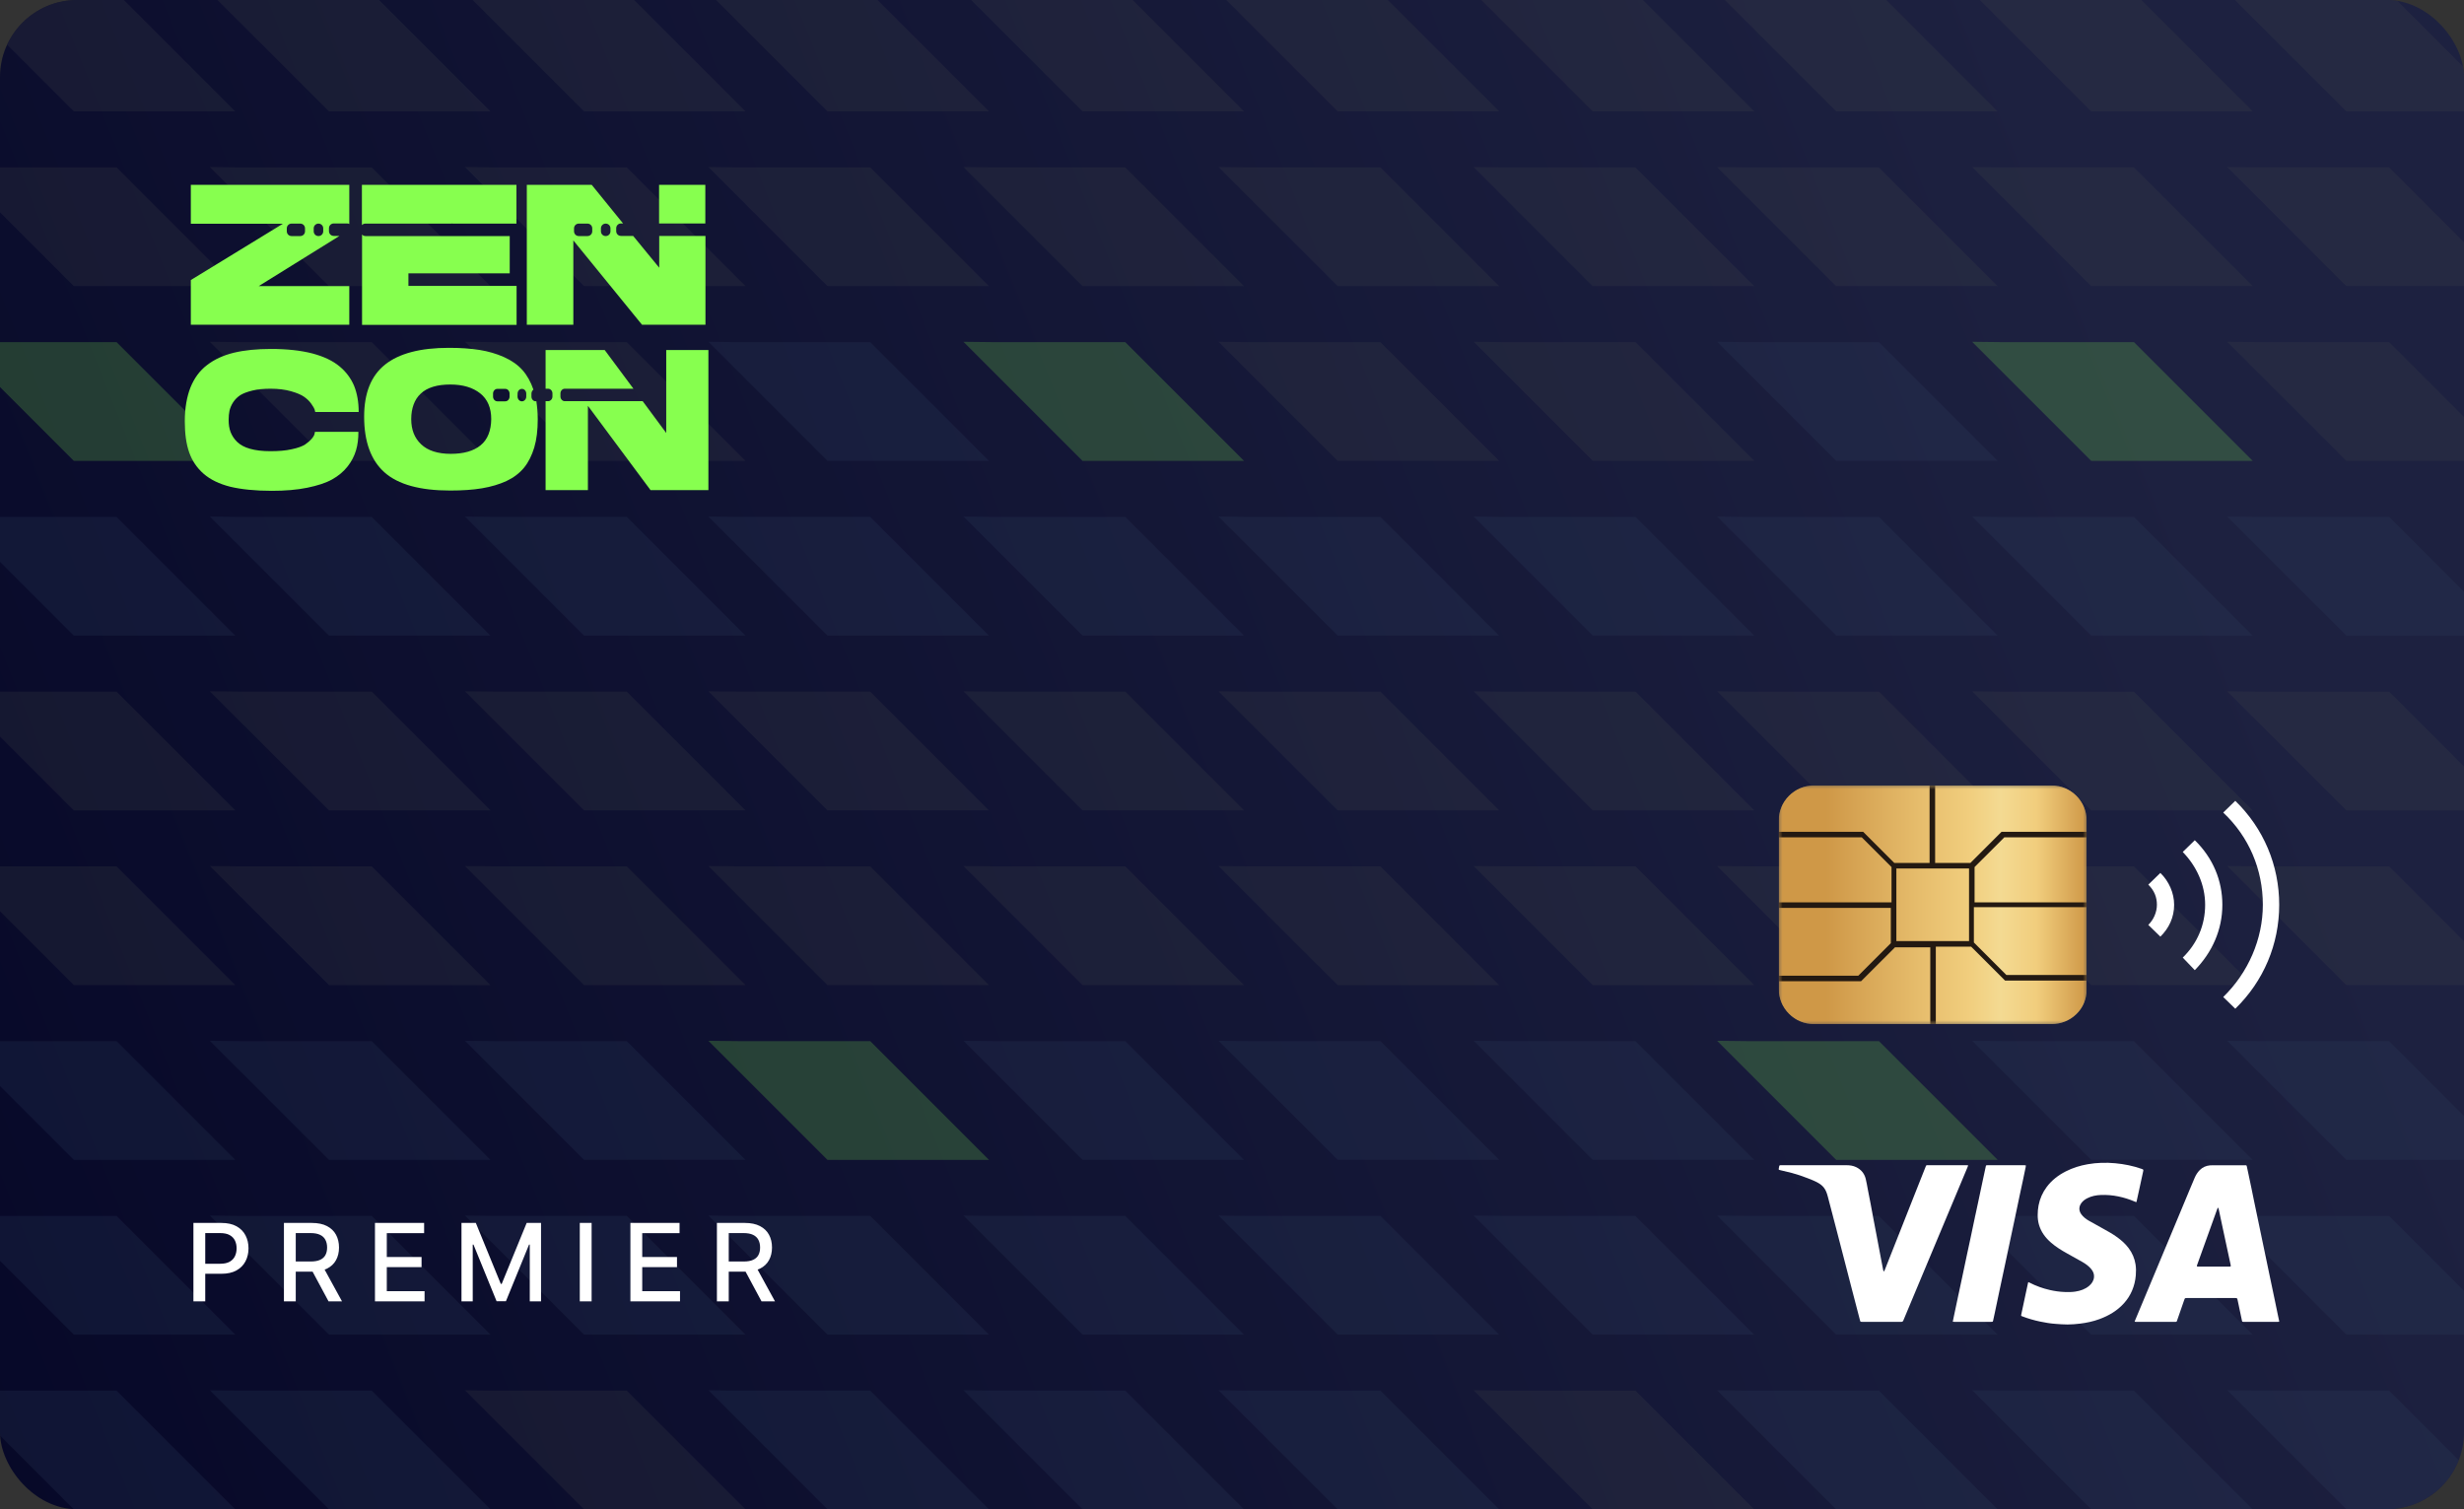 <svg width="320" height="196" viewBox="0 0 320 196" fill="none" xmlns="http://www.w3.org/2000/svg">
<rect x="0" y="0" width="320" height="196" fill="#333333" stroke="none"/>
<g clip-path="url(#clip0_89_47)">
<rect width="320" height="196" rx="10" fill="url(#paint0_linear_89_47)"/>
<g opacity="0.2">
<path d="M-2.015 180.595L-5.878 180.552L9.585 196.015L30.56 196.015L15.14 180.595L-2.015 180.595Z" fill="#324463"/>
<path d="M31.11 180.595L27.248 180.552L42.725 196.015L63.7 196.015L48.28 180.595L31.11 180.595Z" fill="#324463"/>
<path d="M64.233 180.595L60.385 180.552L75.848 196.015L96.822 196.015L81.402 180.595L64.233 180.595Z" fill="#47494D"/>
<path d="M-2.015 157.901L-5.878 157.858L9.585 173.321L30.56 173.321L15.14 157.901L-2.015 157.901Z" fill="#324463"/>
<path d="M31.11 157.901L27.248 157.858L42.725 173.321L63.7 173.321L48.28 157.901L31.11 157.901Z" fill="#324463"/>
<path d="M64.233 157.901L60.385 157.858L75.848 173.321L96.822 173.321L81.402 157.901L64.233 157.901Z" fill="#324463"/>
<path d="M-2.015 135.207L-5.878 135.164L9.585 150.627L30.56 150.627L15.14 135.207L-2.015 135.207Z" fill="#324463"/>
<path d="M31.11 135.207L27.248 135.164L42.725 150.627L63.7 150.627L48.28 135.207L31.11 135.207Z" fill="#324463"/>
<path d="M64.233 135.207L60.385 135.164L75.848 150.627L96.822 150.627L81.402 135.207L64.233 135.207Z" fill="#324463"/>
<path d="M-2.015 112.513L-5.878 112.47L9.585 127.933L30.56 127.933L15.14 112.513L-2.015 112.513Z" fill="#47494D"/>
<path d="M31.11 112.513L27.248 112.47L42.725 127.933L63.7 127.933L48.28 112.513L31.11 112.513Z" fill="#47494D"/>
<path d="M64.233 112.513L60.385 112.47L75.848 127.933L96.822 127.933L81.402 112.513L64.233 112.513Z" fill="#47494D"/>
<path d="M-2.015 89.82L-5.878 89.776L9.585 105.239L30.56 105.239L15.14 89.82L-2.015 89.82Z" fill="#47494D"/>
<path d="M31.11 89.82L27.248 89.776L42.725 105.239L63.7 105.239L48.28 89.82L31.11 89.82Z" fill="#47494D"/>
<path d="M64.233 89.82L60.385 89.776L75.848 105.239L96.822 105.239L81.402 89.82L64.233 89.82Z" fill="#47494D"/>
<path d="M-2.015 67.126L-5.878 67.082L9.585 82.546L30.56 82.546L15.14 67.126L-2.015 67.126Z" fill="#324463"/>
<path d="M31.11 67.126L27.248 67.082L42.725 82.546L63.7 82.546L48.28 67.126L31.11 67.126Z" fill="#324463"/>
<path d="M64.233 67.126L60.385 67.082L75.848 82.546L96.822 82.546L81.402 67.126L64.233 67.126Z" fill="#324463"/>
<path d="M-2.015 44.432L-5.878 44.388L9.585 59.851L30.56 59.851L15.14 44.432L-2.015 44.432Z" fill="#87FF4F"/>
<path d="M31.11 44.432L27.248 44.388L42.725 59.851L63.7 59.851L48.28 44.432L31.11 44.432Z" fill="#47494D"/>
<path d="M64.233 44.432L60.385 44.388L75.848 59.851L96.822 59.851L81.402 44.432L64.233 44.432Z" fill="#47494D"/>
<path d="M-2.015 21.738L-5.878 21.694L9.585 37.157L30.56 37.157L15.14 21.738L-2.015 21.738Z" fill="#47494D"/>
<path d="M31.11 21.738L27.248 21.694L42.725 37.157L63.7 37.157L48.28 21.738L31.11 21.738Z" fill="#47494D"/>
<path d="M64.233 21.738L60.385 21.694L75.848 37.157L96.822 37.157L81.402 21.738L64.233 21.738Z" fill="#47494D"/>
<path d="M-2.015 -0.957L-5.878 -1L9.585 14.463L30.56 14.463L15.14 -0.957L-2.015 -0.957Z" fill="#47494D"/>
<path d="M31.11 -0.957L27.248 -1L42.725 14.463L63.7 14.463L48.28 -0.957L31.11 -0.957Z" fill="#47494D"/>
<path d="M64.233 -0.957L60.385 -1L75.848 14.463L96.822 14.463L81.402 -0.957L64.233 -0.957Z" fill="#47494D"/>
<path d="M95.862 180.595L92 180.552L107.463 196.015L128.437 196.015L113.018 180.595L95.862 180.595Z" fill="#324463"/>
<path d="M128.985 180.595L125.123 180.552L140.586 196.015L161.56 196.015L146.14 180.595L128.985 180.595Z" fill="#324463"/>
<path d="M162.11 180.595L158.248 180.552L173.725 196.015L194.699 196.015L179.28 180.595L162.11 180.595Z" fill="#324463"/>
<path d="M195.233 180.595L191.385 180.552L206.848 196.015L227.822 196.015L212.402 180.595L195.233 180.595Z" fill="#47494D"/>
<path d="M95.862 157.901L92 157.858L107.463 173.321L128.437 173.321L113.018 157.901L95.862 157.901Z" fill="#324463"/>
<path d="M128.985 157.901L125.123 157.858L140.586 173.321L161.56 173.321L146.14 157.901L128.985 157.901Z" fill="#324463"/>
<path d="M162.11 157.901L158.248 157.858L173.725 173.321L194.699 173.321L179.28 157.901L162.11 157.901Z" fill="#324463"/>
<path d="M195.233 157.901L191.385 157.858L206.848 173.321L227.822 173.321L212.402 157.901L195.233 157.901Z" fill="#324463"/>
<path d="M95.862 135.207L92 135.164L107.463 150.627L128.437 150.627L113.018 135.207L95.862 135.207Z" fill="#87FF4F"/>
<path d="M128.985 135.207L125.123 135.164L140.586 150.627L161.56 150.627L146.14 135.207L128.985 135.207Z" fill="#324463"/>
<path d="M162.11 135.207L158.248 135.164L173.725 150.627L194.699 150.627L179.28 135.207L162.11 135.207Z" fill="#324463"/>
<path d="M195.233 135.207L191.385 135.164L206.848 150.627L227.822 150.627L212.402 135.207L195.233 135.207Z" fill="#324463"/>
<path d="M95.862 112.513L92 112.47L107.463 127.933L128.437 127.933L113.018 112.513L95.862 112.513Z" fill="#47494D"/>
<path d="M128.985 112.513L125.123 112.47L140.586 127.933L161.56 127.933L146.14 112.513L128.985 112.513Z" fill="#47494D"/>
<path d="M162.11 112.513L158.248 112.47L173.725 127.933L194.699 127.933L179.28 112.513L162.11 112.513Z" fill="#47494D"/>
<path d="M195.233 112.513L191.385 112.47L206.848 127.933L227.822 127.933L212.402 112.513L195.233 112.513Z" fill="#47494D"/>
<path d="M95.862 89.82L92 89.776L107.463 105.239L128.437 105.239L113.018 89.82L95.862 89.82Z" fill="#47494D"/>
<path d="M128.985 89.82L125.123 89.776L140.586 105.239L161.56 105.239L146.14 89.82L128.985 89.82Z" fill="#47494D"/>
<path d="M162.11 89.82L158.248 89.776L173.725 105.239L194.699 105.239L179.28 89.82L162.11 89.82Z" fill="#47494D"/>
<path d="M195.233 89.82L191.385 89.776L206.848 105.239L227.822 105.239L212.402 89.82L195.233 89.82Z" fill="#47494D"/>
<path d="M95.862 67.126L92 67.082L107.463 82.546L128.437 82.546L113.018 67.126L95.862 67.126Z" fill="#324463"/>
<path d="M128.985 67.126L125.123 67.082L140.586 82.546L161.56 82.546L146.14 67.126L128.985 67.126Z" fill="#324463"/>
<path d="M162.11 67.126L158.248 67.082L173.725 82.546L194.699 82.546L179.28 67.126L162.11 67.126Z" fill="#324463"/>
<path d="M195.233 67.126L191.385 67.082L206.848 82.546L227.822 82.546L212.402 67.126L195.233 67.126Z" fill="#324463"/>
<path d="M95.862 44.432L92 44.388L107.463 59.851L128.437 59.851L113.018 44.432L95.862 44.432Z" fill="#324463"/>
<path d="M128.985 44.432L125.123 44.388L140.586 59.851L161.56 59.851L146.14 44.432L128.985 44.432Z" fill="#87FF4F"/>
<path d="M162.11 44.432L158.248 44.388L173.725 59.851L194.699 59.851L179.28 44.432L162.11 44.432Z" fill="#47494D"/>
<path d="M195.233 44.432L191.385 44.388L206.848 59.851L227.822 59.851L212.402 44.432L195.233 44.432Z" fill="#47494D"/>
<path d="M95.862 21.738L92 21.694L107.463 37.157L128.437 37.157L113.018 21.738L95.862 21.738Z" fill="#47494D"/>
<path d="M128.985 21.738L125.123 21.694L140.586 37.157L161.56 37.157L146.14 21.738L128.985 21.738Z" fill="#47494D"/>
<path d="M162.11 21.738L158.248 21.694L173.725 37.157L194.699 37.157L179.28 21.738L162.11 21.738Z" fill="#47494D"/>
<path d="M195.233 21.738L191.385 21.694L206.848 37.157L227.822 37.157L212.402 21.738L195.233 21.738Z" fill="#47494D"/>
<path d="M95.862 -0.957L92 -1L107.463 14.463L128.437 14.463L113.018 -0.957L95.862 -0.957Z" fill="#47494D"/>
<path d="M128.985 -0.957L125.123 -1L140.586 14.463L161.56 14.463L146.14 -0.957L128.985 -0.957Z" fill="#47494D"/>
<path d="M162.11 -0.957L158.248 -1L173.725 14.463L194.699 14.463L179.28 -0.957L162.11 -0.957Z" fill="#47494D"/>
<path d="M195.233 -0.957L191.385 -1L206.848 14.463L227.822 14.463L212.402 -0.957L195.233 -0.957Z" fill="#47494D"/>
<path d="M226.862 180.595L223 180.552L238.463 196.015L259.437 196.015L244.018 180.595L226.862 180.595Z" fill="#324463"/>
<path d="M259.985 180.595L256.123 180.552L271.586 196.015L292.56 196.015L277.14 180.595L259.985 180.595Z" fill="#324463"/>
<path d="M293.11 180.595L289.248 180.552L304.725 196.015L325.699 196.015L310.28 180.595L293.11 180.595Z" fill="#324463"/>
<path d="M226.862 157.901L223 157.858L238.463 173.321L259.437 173.321L244.018 157.901L226.862 157.901Z" fill="#324463"/>
<path d="M259.985 157.901L256.123 157.858L271.586 173.321L292.56 173.321L277.14 157.901L259.985 157.901Z" fill="#324463"/>
<path d="M293.11 157.901L289.248 157.858L304.725 173.321L325.699 173.321L310.28 157.901L293.11 157.901Z" fill="#324463"/>
<path d="M226.862 135.207L223 135.164L238.463 150.627L259.437 150.627L244.018 135.207L226.862 135.207Z" fill="#87FF4F"/>
<path d="M259.985 135.207L256.123 135.164L271.586 150.627L292.56 150.627L277.14 135.207L259.985 135.207Z" fill="#324463"/>
<path d="M293.11 135.207L289.248 135.164L304.725 150.627L325.699 150.627L310.28 135.207L293.11 135.207Z" fill="#324463"/>
<path d="M226.862 112.513L223 112.47L238.463 127.933L259.437 127.933L244.018 112.513L226.862 112.513Z" fill="#47494D"/>
<path d="M259.985 112.513L256.123 112.47L271.586 127.933L292.56 127.933L277.14 112.513L259.985 112.513Z" fill="#47494D"/>
<path d="M293.11 112.513L289.248 112.47L304.725 127.933L325.699 127.933L310.28 112.513L293.11 112.513Z" fill="#47494D"/>
<path d="M226.862 89.82L223 89.776L238.463 105.239L259.437 105.239L244.018 89.82L226.862 89.82Z" fill="#47494D"/>
<path d="M259.985 89.82L256.123 89.776L271.586 105.239L292.56 105.239L277.14 89.82L259.985 89.82Z" fill="#47494D"/>
<path d="M293.11 89.82L289.248 89.776L304.725 105.239L325.699 105.239L310.28 89.82L293.11 89.82Z" fill="#47494D"/>
<path d="M226.862 67.126L223 67.082L238.463 82.546L259.437 82.546L244.018 67.126L226.862 67.126Z" fill="#324463"/>
<path d="M259.985 67.126L256.123 67.082L271.586 82.546L292.56 82.546L277.14 67.126L259.985 67.126Z" fill="#324463"/>
<path d="M293.11 67.126L289.248 67.082L304.725 82.546L325.699 82.546L310.28 67.126L293.11 67.126Z" fill="#324463"/>
<path d="M226.862 44.432L223 44.388L238.463 59.851L259.437 59.851L244.018 44.432L226.862 44.432Z" fill="#324463"/>
<path d="M259.985 44.432L256.123 44.388L271.586 59.851L292.56 59.851L277.14 44.432L259.985 44.432Z" fill="#87FF4F"/>
<path d="M293.11 44.432L289.248 44.388L304.725 59.851L325.699 59.851L310.28 44.432L293.11 44.432Z" fill="#47494D"/>
<path d="M226.862 21.738L223 21.694L238.463 37.157L259.437 37.157L244.018 21.738L226.862 21.738Z" fill="#47494D"/>
<path d="M259.985 21.738L256.123 21.694L271.586 37.157L292.56 37.157L277.14 21.738L259.985 21.738Z" fill="#47494D"/>
<path d="M293.11 21.738L289.248 21.694L304.725 37.157L325.699 37.157L310.28 21.738L293.11 21.738Z" fill="#47494D"/>
<path d="M226.862 -0.957L223 -1L238.463 14.463L259.437 14.463L244.018 -0.957L226.862 -0.957Z" fill="#47494D"/>
<path d="M259.985 -0.957L256.123 -1L271.586 14.463L292.56 14.463L277.14 -0.957L259.985 -0.957Z" fill="#47494D"/>
<path d="M293.11 -0.957L289.248 -1L304.725 14.463L325.699 14.463L310.28 -0.957L293.11 -0.957Z" fill="#47494D"/>
</g>
<path d="M58.664 29.02C58.719 29.02 58.774 29.02 58.828 29.038H67.071V24H47.001V29.238C47.11 29.111 47.273 29.038 47.455 29.038H58.664V29.02Z" fill="#87FF4F"/>
<path d="M74.459 31.221L83.375 42.17H91.618V30.639H85.613V34.767L82.229 30.639H80.645C80.3 30.639 80.027 30.366 80.027 30.02V29.638C80.027 29.293 80.3 29.02 80.645 29.02H80.918L76.842 24H68.418V42.17H74.459V31.221ZM78.043 29.656C78.043 29.311 78.316 29.038 78.662 29.038C79.008 29.038 79.281 29.311 79.281 29.656V30.038C79.281 30.384 79.008 30.657 78.662 30.657C78.316 30.657 78.043 30.384 78.043 30.038V29.656ZM74.55 29.656C74.55 29.311 74.823 29.038 75.168 29.038H76.296C76.642 29.038 76.915 29.311 76.915 29.656V30.038C76.915 30.384 76.642 30.657 76.296 30.657H75.168C74.823 30.657 74.55 30.384 74.55 30.038V29.656Z" fill="#87FF4F"/>
<path d="M91.6 24H85.595V29.02H91.6V24Z" fill="#87FF4F"/>
<path d="M69.582 52.119C69.273 52.119 69.018 51.846 69.018 51.5V51.118C69.018 50.9 69.127 50.718 69.273 50.591C68.927 49.59 68.454 48.736 67.853 48.063C67.235 47.372 66.434 46.808 65.451 46.371C64.469 45.935 63.413 45.626 62.267 45.444C61.121 45.262 59.792 45.171 58.3 45.171C54.588 45.171 51.822 45.898 50.003 47.353C48.183 48.808 47.291 51.064 47.291 54.101C47.291 57.375 48.183 59.794 49.948 61.358C51.713 62.922 54.552 63.704 58.464 63.704C60.029 63.704 61.412 63.613 62.595 63.413C63.778 63.213 64.833 62.904 65.779 62.468C66.707 62.031 67.471 61.449 68.054 60.74C68.636 60.03 69.073 59.139 69.382 58.121C69.691 57.084 69.837 55.865 69.837 54.447C69.837 53.592 69.764 52.828 69.655 52.1H69.582V52.119ZM62.413 57.83C61.503 58.575 60.211 58.939 58.537 58.939C56.863 58.939 55.553 58.521 54.697 57.702C53.824 56.884 53.406 55.793 53.406 54.428C53.406 53.719 53.515 53.083 53.715 52.537C53.915 51.991 54.224 51.5 54.643 51.118C55.061 50.718 55.589 50.427 56.244 50.227C56.881 50.027 57.645 49.936 58.482 49.936C60.102 49.936 61.394 50.318 62.358 51.082C63.322 51.846 63.796 52.973 63.796 54.428C63.778 55.92 63.322 57.102 62.413 57.83ZM66.179 51.5C66.179 51.846 65.925 52.119 65.615 52.119H64.596C64.287 52.119 64.032 51.846 64.032 51.5V51.118C64.032 50.773 64.287 50.5 64.596 50.5H65.615C65.925 50.5 66.179 50.773 66.179 51.118V51.5ZM68.345 51.5C68.345 51.846 68.09 52.119 67.781 52.119C67.471 52.119 67.217 51.846 67.217 51.5V51.118C67.217 50.773 67.471 50.5 67.781 50.5C68.09 50.5 68.345 50.773 68.345 51.118V51.5Z" fill="#87FF4F"/>
<path d="M67.071 37.132H53.042V35.495H66.198V30.657H53.042H47.474C47.291 30.657 47.128 30.584 47.019 30.456V42.188H67.089V37.132H67.071Z" fill="#87FF4F"/>
<path d="M86.523 45.461V56.229L83.466 52.1H73.349C73.04 52.1 72.785 51.827 72.785 51.482V51.1C72.785 50.754 73.04 50.481 73.349 50.481H82.265L78.535 45.461H70.856V50.481H71.183C71.493 50.481 71.748 50.754 71.748 51.1V51.482C71.748 51.827 71.493 52.1 71.183 52.1H70.856V63.649H76.351V52.7L84.485 63.649H92V45.461H86.523Z" fill="#87FF4F"/>
<path d="M45.363 42.17V37.15H33.608L44.089 30.639H43.343C42.997 30.639 42.724 30.366 42.724 30.02V29.638C42.724 29.293 42.997 29.02 43.343 29.02H45.09C45.181 29.02 45.29 29.038 45.363 29.093V24H24.783V29.056H36.738L24.783 36.368V42.17H25.128H45.363ZM40.741 29.656C40.741 29.311 41.014 29.038 41.36 29.038C41.705 29.038 41.978 29.311 41.978 29.656V30.038C41.978 30.384 41.705 30.657 41.36 30.657C41.014 30.657 40.741 30.384 40.741 30.038V29.656ZM37.247 29.656C37.247 29.311 37.52 29.038 37.866 29.038H38.994C39.34 29.038 39.613 29.311 39.613 29.656V30.038C39.613 30.384 39.34 30.657 38.994 30.657H37.866C37.52 30.657 37.247 30.384 37.247 30.038V29.656Z" fill="#87FF4F"/>
<path d="M30.278 52.245C30.514 51.882 30.824 51.572 31.206 51.318C31.588 51.081 32.116 50.881 32.789 50.718C33.462 50.554 34.245 50.481 35.136 50.481C36.137 50.481 37.029 50.59 37.793 50.809C38.557 51.027 39.121 51.263 39.503 51.536C39.886 51.809 40.195 52.1 40.431 52.446C40.668 52.791 40.813 53.028 40.85 53.155C40.886 53.3 40.923 53.41 40.941 53.5H46.582C46.582 52.227 46.382 51.1 45.999 50.136C45.599 49.172 44.98 48.317 44.107 47.589C43.234 46.862 42.069 46.298 40.559 45.898C39.067 45.516 37.283 45.316 35.191 45.316C33.335 45.316 31.733 45.48 30.369 45.807C29.022 46.134 27.858 46.662 26.893 47.407C25.929 48.135 25.219 49.117 24.728 50.336C24.255 51.554 24 53.009 24 54.719C24 56.301 24.182 57.647 24.564 58.739C24.946 59.83 25.565 60.757 26.438 61.521C27.312 62.285 28.476 62.849 29.914 63.213C31.369 63.558 33.153 63.74 35.3 63.74C37.047 63.74 38.575 63.613 39.904 63.34C41.232 63.067 42.306 62.722 43.124 62.267C43.943 61.812 44.617 61.248 45.144 60.575C45.672 59.903 46.018 59.211 46.236 58.484C46.454 57.756 46.545 56.974 46.545 56.083H40.904L40.85 56.338C40.813 56.52 40.704 56.72 40.486 56.974C40.268 57.229 39.995 57.465 39.631 57.72C39.267 57.956 38.684 58.175 37.902 58.338C37.12 58.52 36.192 58.593 35.118 58.593C34.044 58.593 33.189 58.484 32.48 58.284C31.752 58.084 31.206 57.775 30.805 57.393C30.405 57.011 30.132 56.574 29.95 56.119C29.768 55.647 29.695 55.119 29.695 54.519C29.695 54.082 29.732 53.7 29.805 53.337C29.896 52.973 30.041 52.609 30.278 52.245Z" fill="#87FF4F"/>
<g clip-path="url(#clip1_89_47)">
<path d="M296 171.65C295.926 171.655 295.869 171.663 295.811 171.663C294.34 171.663 292.868 171.663 291.398 171.663C291.196 171.663 291.196 171.661 291.153 171.461C290.971 170.596 290.789 169.734 290.607 168.87C290.544 168.57 290.545 168.57 290.246 168.57C288.176 168.57 286.104 168.57 284.033 168.57C283.75 168.57 283.752 168.572 283.656 168.846C283.35 169.732 283.042 170.616 282.734 171.5C282.678 171.659 282.674 171.663 282.501 171.663C280.802 171.663 279.103 171.663 277.403 171.663C277.351 171.663 277.299 171.655 277.221 171.648C277.25 171.571 277.27 171.509 277.294 171.451C278.27 169.113 279.249 166.775 280.225 164.437C280.93 162.752 281.633 161.069 282.336 159.384C283.035 157.709 283.732 156.035 284.429 154.363C284.628 153.887 284.824 153.408 285.031 152.936C285.19 152.57 285.403 152.236 285.685 151.951C286.048 151.586 286.489 151.391 286.997 151.343C287.134 151.33 287.273 151.326 287.412 151.326C288.787 151.325 290.162 151.326 291.537 151.326C291.567 151.326 291.596 151.328 291.627 151.326C291.719 151.321 291.769 151.357 291.789 151.453C291.839 151.705 291.899 151.956 291.953 152.209C292.102 152.914 292.252 153.618 292.398 154.323C292.515 154.888 292.627 155.453 292.744 156.017C292.911 156.829 293.083 157.639 293.252 158.449C293.432 159.313 293.611 160.178 293.793 161.042C293.96 161.841 294.128 162.64 294.295 163.439C294.456 164.21 294.614 164.978 294.777 165.749C294.984 166.736 295.193 167.722 295.4 168.709C295.537 169.368 295.672 170.026 295.809 170.685C295.865 170.955 295.924 171.224 295.982 171.495C295.989 171.54 295.991 171.585 296 171.65ZM288.086 156.858C288.066 156.856 288.046 156.854 288.028 156.853C288.003 156.903 287.972 156.952 287.954 157.004C287.637 157.884 287.322 158.767 287.005 159.647C286.534 160.957 286.062 162.267 285.592 163.576C285.505 163.82 285.413 164.06 285.33 164.305C285.28 164.451 285.307 164.486 285.466 164.489C285.597 164.491 285.729 164.489 285.862 164.489C287.08 164.489 288.298 164.489 289.515 164.489C289.717 164.489 289.736 164.462 289.695 164.267C289.542 163.558 289.39 162.848 289.237 162.139C289.055 161.289 288.871 160.439 288.689 159.588C288.506 158.725 288.324 157.863 288.138 157C288.124 156.954 288.102 156.907 288.086 156.858Z" fill="white"/>
<path d="M244.688 165.105C244.715 165.049 244.747 164.995 244.771 164.937C245.414 163.313 246.058 161.688 246.699 160.062C247.357 158.399 248.013 156.734 248.672 155.07C249.143 153.881 249.615 152.692 250.087 151.504C250.157 151.325 250.157 151.323 250.348 151.323C252.035 151.323 253.721 151.323 255.408 151.323C255.466 151.323 255.523 151.33 255.608 151.338C255.577 151.426 255.558 151.493 255.531 151.558C254.849 153.187 254.167 154.814 253.485 156.443C252.637 158.469 251.786 160.497 250.937 162.523C250.047 164.65 249.157 166.777 248.265 168.904C247.906 169.763 247.542 170.62 247.189 171.481C247.132 171.619 247.054 171.665 246.906 171.665C245.207 171.661 243.508 171.663 241.81 171.661C241.612 171.661 241.607 171.654 241.556 171.461C241.192 170.061 240.826 168.661 240.462 167.261C240.125 165.965 239.792 164.668 239.457 163.373C239.109 162.031 238.759 160.688 238.412 159.346C238.067 158.027 237.727 156.708 237.377 155.391C237.267 154.978 237.134 154.572 236.864 154.23C236.667 153.981 236.422 153.791 236.15 153.632C235.707 153.374 235.231 153.194 234.755 153.008C234.089 152.748 233.415 152.516 232.725 152.332C232.204 152.196 231.683 152.079 231.164 151.956C231 151.918 230.982 151.902 231.011 151.742C231.029 151.641 231.052 151.541 231.067 151.44C231.079 151.359 231.123 151.325 231.2 151.325C231.241 151.325 231.285 151.323 231.326 151.323C234.141 151.323 236.957 151.325 239.772 151.321C240.223 151.321 240.657 151.375 241.066 151.576C241.709 151.89 242.126 152.398 242.3 153.088C242.417 153.553 242.49 154.029 242.581 154.5C242.7 155.106 242.821 155.714 242.936 156.321C243.057 156.957 243.173 157.596 243.291 158.233C243.436 158.994 243.583 159.754 243.728 160.515C243.91 161.471 244.088 162.426 244.27 163.382C244.371 163.912 244.472 164.443 244.576 164.973C244.585 165.02 244.618 165.061 244.639 165.105C244.657 165.105 244.672 165.105 244.688 165.105Z" fill="white"/>
<path d="M263.414 166.501C263.477 166.528 263.521 166.543 263.562 166.564C264.409 167.001 265.301 167.318 266.229 167.531C266.845 167.672 267.467 167.759 268.1 167.786C268.581 167.806 269.06 167.806 269.536 167.732C270.186 167.631 270.797 167.425 271.309 166.994C271.664 166.694 271.911 166.328 271.95 165.846C271.983 165.451 271.839 165.117 271.596 164.818C271.275 164.426 270.871 164.134 270.437 163.885C269.775 163.504 269.105 163.142 268.44 162.77C267.716 162.366 267.009 161.933 266.381 161.388C265.636 160.742 265.061 159.979 264.791 159.014C264.679 158.612 264.633 158.2 264.634 157.785C264.638 157.37 264.667 156.959 264.746 156.55C264.917 155.662 265.272 154.856 265.815 154.134C266.471 153.262 267.314 152.617 268.278 152.126C269.183 151.664 270.141 151.366 271.143 151.193C272.327 150.987 273.516 150.955 274.713 151.067C275.877 151.177 277.014 151.404 278.119 151.792C278.387 151.886 278.384 151.886 278.324 152.162C278.153 152.941 277.987 153.723 277.816 154.504C277.708 154.996 277.6 155.489 277.49 155.981C277.479 156.026 277.461 156.068 277.441 156.124C277.369 156.095 277.308 156.071 277.248 156.048C275.843 155.453 274.383 155.13 272.85 155.187C272.232 155.211 271.633 155.325 271.077 155.61C270.768 155.767 270.493 155.967 270.291 156.256C269.965 156.721 269.968 157.239 270.303 157.697C270.559 158.047 270.898 158.309 271.269 158.523C271.882 158.877 272.506 159.214 273.125 159.557C273.767 159.911 274.407 160.266 274.999 160.701C275.549 161.105 276.05 161.558 276.459 162.108C276.924 162.732 277.221 163.429 277.342 164.194C277.418 164.67 277.416 165.148 277.376 165.632C277.319 166.321 277.158 166.981 276.888 167.616C276.634 168.211 276.286 168.749 275.854 169.233C274.974 170.214 273.879 170.858 272.655 171.309C271.833 171.612 270.983 171.791 270.118 171.897C269.588 171.962 269.053 172.002 268.519 172.006C267.986 172.009 267.453 171.96 266.921 171.923C266.262 171.877 265.611 171.764 264.964 171.63C264.169 171.466 263.393 171.239 262.634 170.95C262.467 170.887 262.465 170.883 262.504 170.699C262.706 169.749 262.908 168.796 263.112 167.845C263.198 167.441 263.286 167.035 263.375 166.631C263.382 166.591 263.396 166.559 263.414 166.501Z" fill="white"/>
<path d="M253.608 171.65C253.649 171.437 253.685 171.249 253.725 171.064C253.909 170.189 254.094 169.314 254.28 168.439C254.462 167.587 254.646 166.737 254.826 165.886C255.033 164.912 255.237 163.936 255.444 162.961C255.587 162.292 255.734 161.623 255.877 160.953C256.042 160.172 256.205 159.391 256.37 158.61C256.551 157.758 256.736 156.907 256.918 156.055C257.102 155.193 257.282 154.329 257.466 153.466C257.607 152.808 257.747 152.151 257.889 151.494C257.924 151.332 257.935 151.325 258.109 151.325C259.713 151.325 261.315 151.325 262.919 151.325C262.971 151.325 263.023 151.334 263.097 151.341C263.09 151.422 263.092 151.492 263.077 151.559C262.951 152.171 262.823 152.782 262.694 153.392C262.571 153.968 262.445 154.543 262.322 155.119C262.117 156.088 261.915 157.058 261.712 158.027C261.519 158.944 261.322 159.858 261.128 160.775C260.839 162.131 260.551 163.488 260.263 164.845C260.061 165.796 259.854 166.746 259.654 167.697C259.45 168.661 259.25 169.624 259.046 170.587C258.985 170.881 258.92 171.174 258.855 171.468C258.814 171.654 258.803 171.661 258.616 171.661C257.019 171.661 255.423 171.661 253.824 171.661C253.765 171.661 253.705 171.655 253.608 171.65Z" fill="white"/>
</g>
<path d="M25.119 169V158.818H28.748C29.54 158.818 30.196 158.962 30.717 159.251C31.237 159.539 31.626 159.933 31.885 160.434C32.144 160.931 32.273 161.491 32.273 162.114C32.273 162.741 32.142 163.304 31.88 163.805C31.621 164.302 31.23 164.696 30.707 164.988C30.186 165.276 29.532 165.42 28.743 165.42H26.247V164.118H28.604C29.104 164.118 29.51 164.032 29.822 163.859C30.133 163.684 30.362 163.445 30.508 163.143C30.654 162.842 30.727 162.499 30.727 162.114C30.727 161.73 30.654 161.388 30.508 161.09C30.362 160.792 30.132 160.558 29.817 160.389C29.505 160.22 29.094 160.136 28.584 160.136H26.655V169H25.119ZM36.874 169V158.818H40.503C41.292 158.818 41.946 158.954 42.467 159.226C42.99 159.498 43.382 159.874 43.64 160.354C43.898 160.832 44.028 161.384 44.028 162.01C44.028 162.633 43.897 163.182 43.635 163.656C43.377 164.126 42.985 164.492 42.462 164.754C41.941 165.016 41.287 165.147 40.498 165.147H37.749V163.825H40.359C40.856 163.825 41.26 163.753 41.572 163.611C41.887 163.468 42.117 163.261 42.263 162.989C42.409 162.718 42.482 162.391 42.482 162.01C42.482 161.625 42.407 161.292 42.258 161.011C42.112 160.729 41.882 160.513 41.567 160.364C41.255 160.212 40.846 160.136 40.339 160.136H38.41V169H36.874ZM41.9 164.406L44.416 169H42.666L40.2 164.406H41.9ZM48.697 169V158.818H55.081V160.141H50.233V163.243H54.748V164.56H50.233V167.678H55.14V169H48.697ZM59.933 158.818H61.797L65.038 166.733H65.158L68.399 158.818H70.264V169H68.802V161.632H68.707L65.705 168.985H64.492L61.489 161.627H61.394V169H59.933V158.818ZM76.833 158.818V169H75.297V158.818H76.833ZM81.871 169V158.818H88.254V160.141H83.407V163.243H87.921V164.56H83.407V167.678H88.314V169H81.871ZM93.106 169V158.818H96.735C97.524 158.818 98.179 158.954 98.699 159.226C99.223 159.498 99.614 159.874 99.872 160.354C100.131 160.832 100.26 161.384 100.26 162.01C100.26 162.633 100.129 163.182 99.868 163.656C99.609 164.126 99.218 164.492 98.694 164.754C98.174 165.016 97.519 165.147 96.73 165.147H93.981V163.825H96.591C97.088 163.825 97.493 163.753 97.804 163.611C98.119 163.468 98.35 163.261 98.495 162.989C98.641 162.718 98.714 162.391 98.714 162.01C98.714 161.625 98.639 161.292 98.49 161.011C98.344 160.729 98.114 160.513 97.799 160.364C97.488 160.212 97.078 160.136 96.571 160.136H94.642V169H93.106ZM98.132 164.406L100.648 169H98.898L96.432 164.406H98.132Z" fill="white"/>
<g clip-path="url(#clip2_89_47)">
<path d="M290.296 131L288.73 129.476C291.974 126.319 293.875 121.964 293.875 117.5C293.875 112.927 292.085 108.681 288.73 105.524L290.296 104C293.987 107.593 296 112.383 296 117.5C296 122.617 293.987 127.407 290.296 131Z" fill="white"/>
<path d="M285.039 125.992L283.474 124.359C285.375 122.508 286.382 120.113 286.382 117.5C286.382 114.887 285.263 112.492 283.474 110.641L285.039 109.117C287.388 111.403 288.618 114.343 288.618 117.5C288.618 120.766 287.276 123.705 285.039 125.992Z" fill="white"/>
<path d="M280.566 121.637L279 120.113C279.671 119.46 280.118 118.48 280.118 117.5C280.118 116.52 279.783 115.649 279 114.887L280.566 113.363C281.684 114.452 282.355 115.976 282.355 117.5C282.355 119.133 281.684 120.548 280.566 121.637Z" fill="white"/>
</g>
<g clip-path="url(#clip3_89_47)">
<mask id="mask0_89_47" style="mask-type:luminance" maskUnits="userSpaceOnUse" x="231" y="102" width="40" height="31">
<path d="M271 102H231V133H271V102Z" fill="white"/>
</mask>
<g mask="url(#mask0_89_47)">
<path d="M266.416 133H235.584C233.067 133 231 130.933 231 128.417V106.583C231 104.067 233.067 102 235.584 102H266.416C268.933 102 271 104.067 271 106.583V128.507C271 131.023 268.933 133 266.416 133Z" fill="#E9CE7F"/>
</g>
<mask id="mask1_89_47" style="mask-type:luminance" maskUnits="userSpaceOnUse" x="231" y="102" width="40" height="31">
<path d="M271 102H231V133H271V102Z" fill="white"/>
</mask>
<g mask="url(#mask1_89_47)">
<path opacity="0.5" d="M266.416 133H235.584C233.067 133 231 130.933 231 128.417V106.583C231 104.067 233.067 102 235.584 102H266.416C268.933 102 271 104.067 271 106.583V128.417C271 131.023 268.933 133 266.416 133Z" fill="url(#paint1_linear_89_47)"/>
</g>
<mask id="mask2_89_47" style="mask-type:luminance" maskUnits="userSpaceOnUse" x="231" y="102" width="40" height="31">
<path d="M271 102H231V133H271V102Z" fill="white"/>
</mask>
<g mask="url(#mask2_89_47)">
<path d="M271 117.904V117.186H256.438V112.603L260.303 108.739H271.09V108.02H259.944L255.899 112.064H251.315V102H250.596V112.064H246.011L241.966 108.02H231V108.739H241.787L245.652 112.603V117.186H231V117.904H245.562V122.487L241.337 126.71H231V127.429H241.697L246.101 123.026H250.685V133.09H251.404V122.936H255.989L260.393 127.339H271.09V126.62H260.573L256.348 122.397V117.814H271V117.904ZM255.719 122.217H246.281V112.783H255.719V122.217Z" fill="#231912"/>
</g>
</g>
</g>
<defs>
<linearGradient id="paint0_linear_89_47" x1="282" y1="53.5" x2="-83.5" y2="200" gradientUnits="userSpaceOnUse">
<stop stop-color="#1D2140"/>
<stop offset="1" stop-color="#010222"/>
</linearGradient>
<linearGradient id="paint1_linear_89_47" x1="231" y1="117.516" x2="271.012" y2="117.516" gradientUnits="userSpaceOnUse">
<stop stop-color="#B56110"/>
<stop offset="0.151" stop-color="#B56110"/>
<stop offset="0.464" stop-color="#E5AD5C"/>
<stop offset="0.613" stop-color="#F9CC7B"/>
<stop offset="0.72" stop-color="#FFE6A6"/>
<stop offset="0.839" stop-color="#F9CC7B"/>
<stop offset="1" stop-color="#B56110"/>
</linearGradient>
<clipPath id="clip0_89_47">
<rect width="320" height="196" rx="10" fill="white"/>
</clipPath>
<clipPath id="clip1_89_47">
<rect width="65" height="21" fill="white" transform="translate(231 151)"/>
</clipPath>
<clipPath id="clip2_89_47">
<rect width="17" height="27" fill="white" transform="translate(279 104)"/>
</clipPath>
<clipPath id="clip3_89_47">
<rect width="40" height="31" fill="white" transform="translate(231 102)"/>
</clipPath>
</defs>
</svg>
